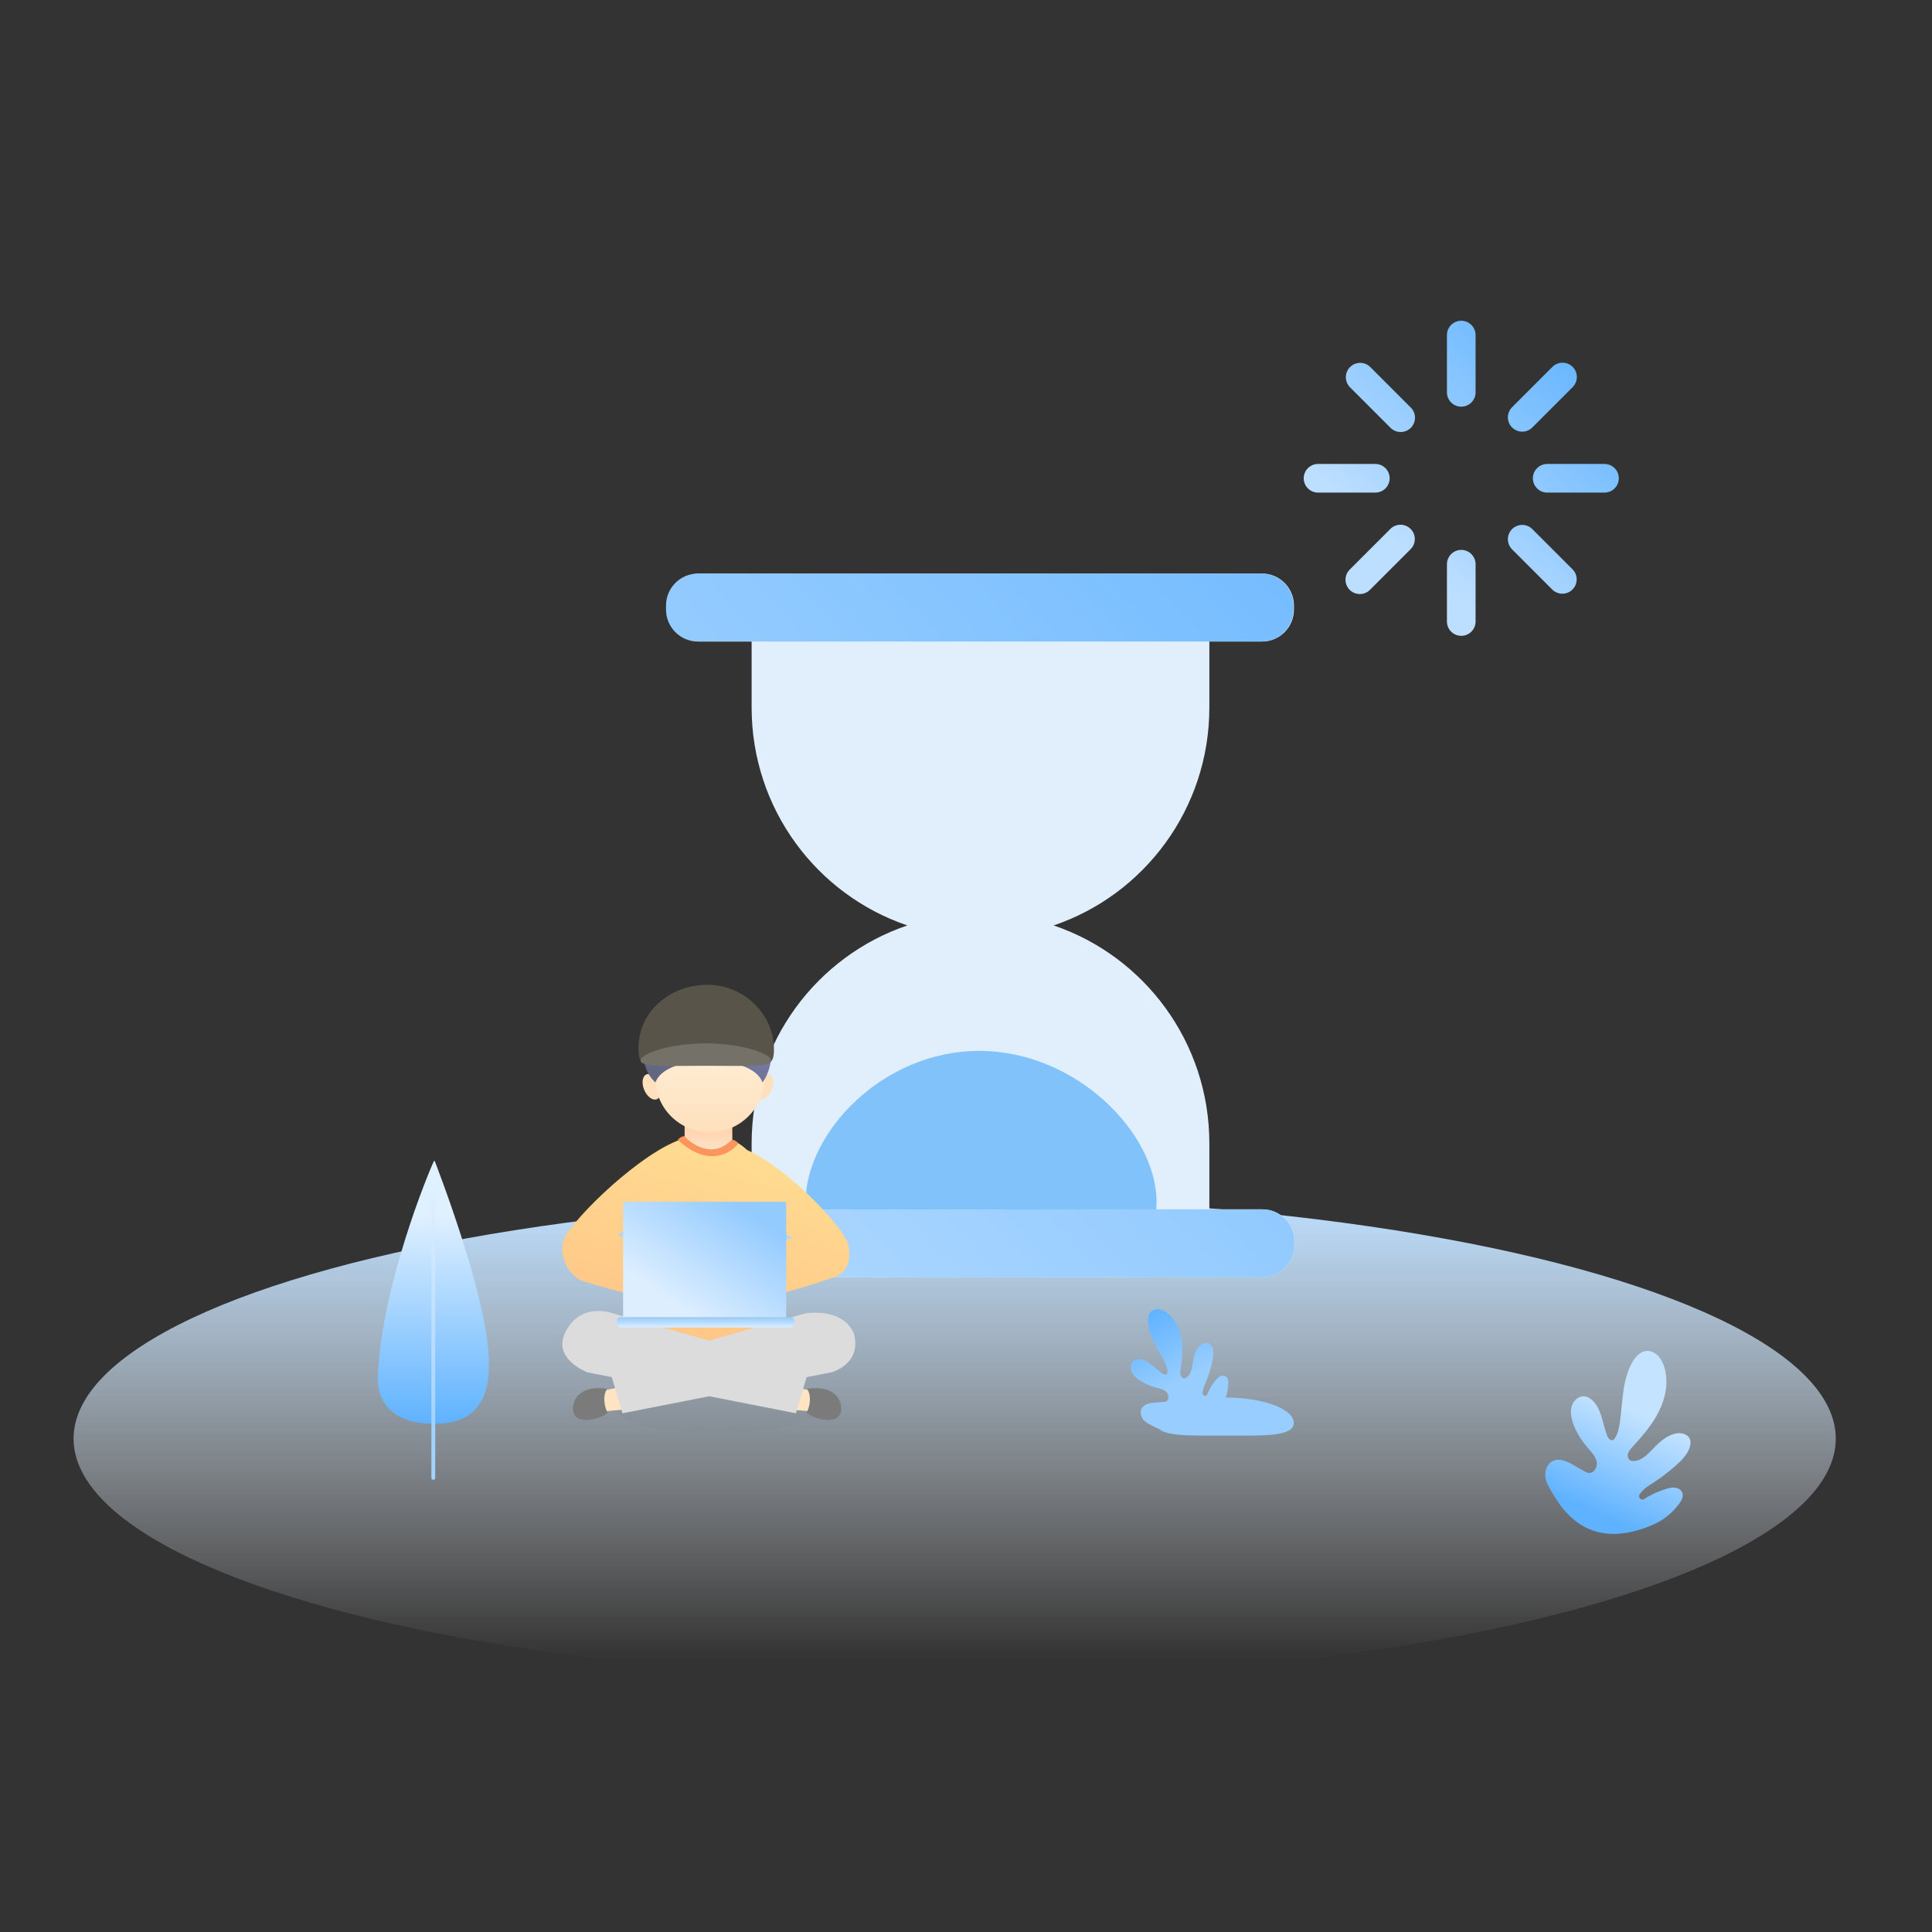 <svg xmlns="http://www.w3.org/2000/svg" fill="none" viewBox="0 0 1024 1024" height="1024" width="1024">
<rect x="0" y="0" width="1024" height="1024" fill="#333333" stroke="none"/>
<g clip-path="url(#clip0_1513_110780)">
<ellipse fill="url(#paint0_linear_1513_110780)" ry="127.5" rx="467" cy="762.5" cx="506"></ellipse>
<path fill="url(#paint1_linear_1513_110780)" d="M230.457 615.502C230.457 615.502 230.233 614.922 229.928 615.542C227.184 621.122 202.334 681.566 200.362 728.218C200.362 728.218 196.215 755.02 230.965 754.665C259.973 754.37 259.2 729.662 259.099 721.337C258.702 687.573 230.457 615.502 230.457 615.502Z"></path>
<path fill="url(#paint2_linear_1513_110780)" d="M229.664 784.343C229.105 784.343 228.647 783.886 228.647 783.327V631.754C228.647 631.195 229.105 630.737 229.664 630.737C230.223 630.737 230.68 631.195 230.68 631.754V783.327C230.68 783.896 230.223 784.343 229.664 784.343Z"></path>
<path fill="url(#paint3_linear_1513_110780)" d="M869.35 810.661C876.541 808.4 883.517 805.446 889.874 797.176C891.178 795.482 892.404 793.311 891.689 791.283C891.151 789.757 889.594 788.778 888.013 788.529C887.424 788.442 886.827 788.426 886.234 788.48H886.228C885.316 788.574 884.415 788.754 883.536 789.015L883.285 789.089C879.09 790.299 875.093 792.13 871.425 794.524C871.093 794.738 870.698 794.833 870.306 794.792C869.914 794.75 869.548 794.576 869.266 794.296C868.984 794.017 868.804 793.649 868.754 793.252C868.704 792.855 868.789 792.453 868.993 792.111C869.367 791.491 869.803 790.911 870.292 790.38C871.015 789.613 871.807 788.916 872.657 788.299C873.788 787.462 874.994 786.715 876.174 785.951C880.562 783.116 884.719 779.929 888.605 776.42C891.378 773.913 894.091 771.131 895.409 767.607C896.015 765.986 896.291 764.117 895.568 762.547C894.376 759.968 890.999 759.245 888.237 759.78C883.398 760.721 879.532 764.32 876.104 767.908C873.261 770.889 870.075 774.189 865.99 774.372C865.294 774.439 864.594 774.296 863.977 773.963C862.812 773.247 862.512 771.588 862.927 770.271C863.343 768.953 864.304 767.901 865.231 766.89C870.623 761.021 875.928 754.916 879.429 747.725C882.93 740.534 884.481 732.044 882.048 724.409C881.335 722.177 880.263 720.005 878.591 718.383C876.919 716.762 874.575 715.745 872.28 716.056C869.153 716.473 866.798 719.15 865.213 721.915C859.768 731.401 860.101 743.025 858.567 753.891C858.138 756.933 857.514 760.053 855.728 762.557C855.563 762.798 855.35 763 855.101 763.15C853.632 764.013 852.313 762.272 851.761 760.795C849.583 754.95 849.038 748.265 845.139 743.427C843.65 741.585 841.544 740.046 839.197 740.061C836.331 740.081 833.877 742.51 833.04 745.292C832.204 748.074 832.705 751.096 833.601 753.858C835.264 758.98 838.245 763.582 841.759 767.627C843.61 769.763 845.705 771.92 846.261 774.706C846.431 775.653 846.36 776.628 846.054 777.539C845.748 778.45 845.218 779.267 844.513 779.912C844.184 780.202 843.801 780.423 843.386 780.561C842.971 780.699 842.533 780.75 842.098 780.713C841.157 780.626 840.306 780.139 839.484 779.666C839.139 779.467 838.794 779.265 838.447 779.067C837.077 778.276 835.707 777.483 834.336 776.69C830.851 774.674 826.646 772.614 823.018 774.35C821.167 775.238 819.954 776.983 819.383 778.986C818.872 780.804 818.872 782.73 819.383 784.548C820.464 788.328 827.276 798.848 830.086 801.561C833.368 804.729 844.748 818.398 869.35 810.661Z"></path>
<path fill="url(#paint4_linear_1513_110780)" d="M649.638 740.684C650.38 738.632 650.88 736.312 651.021 733.581C651.097 732.138 650.946 730.46 649.772 729.604C648.888 728.959 647.648 729.008 646.674 729.474C646.314 729.65 645.975 729.869 645.667 730.126L645.663 730.129C645.193 730.529 644.761 730.974 644.373 731.455L644.261 731.592C642.394 733.869 640.875 736.417 639.754 739.152C639.651 739.399 639.468 739.602 639.235 739.729C639.001 739.856 638.73 739.899 638.467 739.851C638.203 739.802 637.962 739.666 637.782 739.464C637.603 739.262 637.495 739.006 637.478 738.737C637.448 738.249 637.468 737.759 637.537 737.276C637.644 736.573 637.817 735.882 638.053 735.213C638.302 734.488 638.6 733.776 638.897 733.067C638.968 732.898 639.038 732.73 639.108 732.561C640.46 729.305 641.548 725.941 642.363 722.501C642.944 720.045 643.385 717.458 642.767 714.99C642.483 713.856 641.92 712.709 640.917 712.11C639.267 711.129 637.113 712.017 635.783 713.37C633.455 715.744 632.686 719.226 632.155 722.535C631.718 725.282 631.212 728.339 629.013 730.001C628.651 730.304 628.208 730.492 627.737 730.543C626.815 730.589 626.013 729.779 625.739 728.886C625.465 727.994 625.596 727.04 625.724 726.122C626.471 720.792 627.08 715.364 626.27 710.019C625.46 704.675 623.069 699.352 618.792 696.028C617.541 695.056 616.113 694.256 614.563 693.991C613.012 693.727 611.32 694.056 610.164 695.106C608.586 696.534 608.303 698.925 608.482 701.071C608.942 706.634 611.7 711.617 614.449 716.583C615.34 718.193 616.23 719.801 617.041 721.426C617.968 723.285 618.816 725.262 618.783 727.34C618.784 727.537 618.743 727.731 618.662 727.909C618.177 728.952 616.777 728.486 615.904 727.874C614.781 727.084 613.72 726.179 612.661 725.276C610.467 723.405 608.281 721.54 605.57 720.728C604.037 720.27 602.277 720.217 600.979 721.122C599.394 722.229 598.961 724.52 599.562 726.389C600.163 728.259 601.599 729.751 603.155 730.948C606.042 733.166 609.462 734.591 612.964 735.502C613.144 735.549 613.325 735.595 613.507 735.641C615.193 736.072 616.935 736.516 618.178 737.726C618.635 738.189 618.969 738.759 619.148 739.384C619.328 740.008 619.346 740.666 619.201 741.294C619.13 741.582 619.001 741.852 618.824 742.087C618.646 742.322 618.422 742.518 618.166 742.664C617.61 742.975 616.95 743.029 616.312 743.079C616.226 743.086 616.14 743.092 616.053 743.099C615.871 743.113 615.689 743.126 615.507 743.142C614.442 743.224 613.378 743.306 612.312 743.388C609.603 743.596 606.477 744.055 605.127 746.409C604.438 747.611 604.433 749.047 604.883 750.381C605.296 751.589 606.034 752.662 607.014 753.48C608.305 754.547 611.561 756.243 614.443 757.461C618.506 760.98 630.194 760.946 644.502 760.905C646.078 760.9 647.685 760.896 649.318 760.896C650.95 760.896 652.558 760.9 654.133 760.905C671.968 760.956 685.732 760.996 685.732 754.158C685.732 746.756 669.602 740.748 649.638 740.684Z" clip-rule="evenodd" fill-rule="evenodd"></path>
<path fill="#E0EFFB" d="M398.378 606.003C398.378 552.319 432.932 506.743 480.916 490.497C432.932 474.257 398.378 428.681 398.378 374.997V340.028H370.877C361.556 340.028 354 332.438 354 323.074V320.955C354 311.591 361.556 304 370.877 304H668.935C678.256 304 685.812 311.591 685.812 320.954V323.074C685.812 332.438 678.256 340.028 668.935 340.028H640.982V374.997C640.982 428.681 606.427 474.257 558.444 490.503C606.427 506.743 640.982 552.319 640.982 606.003V640.972H669.123C678.444 640.972 686 648.562 686 657.926V660.045C686 669.409 678.444 677 669.123 677H371.065C361.744 677 354.189 669.409 354.189 660.046V657.926C354.189 648.562 361.744 640.972 371.065 640.972H398.378V606.003Z"></path>
<path fill="#81C2FA" d="M613 637C613 673.451 565.362 656 514 656C462.638 656 427 673.451 427 637C427 600.549 467.638 557 519 557C570.362 557 613 600.549 613 637Z"></path>
<path fill="url(#paint5_linear_1513_110780)" d="M668.668 304C678.011 304 685.585 311.591 685.585 320.954V323.074C685.585 332.438 678.011 340.028 668.668 340.028H369.916C360.574 340.028 353 332.438 353 323.074V320.955C353 311.591 360.574 304 369.916 304H668.668V304ZM669.084 640.972C678.426 640.972 686 648.562 686 657.926V660.045C686 669.409 678.426 677 669.084 677H370.331C360.989 677 353.415 669.409 353.415 660.046V657.926C353.415 648.562 360.989 640.972 370.331 640.972H669.084V640.972Z"></path>
<ellipse fill-opacity="0.1" fill="#7D7D7D" ry="15.5" rx="56.5" cy="744.5" cx="380.5"></ellipse>
<path fill="url(#paint6_linear_1513_110780)" d="M388.138 590.092H362.863V615.366H388.138V590.092Z"></path>
<path fill="#FEE0BC" d="M402.423 582.636C404.608 583.518 407.573 581.276 409.047 577.628C410.521 573.98 409.946 570.307 407.761 569.424C405.577 568.542 402.611 570.784 401.137 574.432C399.663 578.08 400.239 581.753 402.423 582.636Z"></path>
<path fill="#FEE0BC" d="M348.175 582.595C346.006 583.516 343.001 581.326 341.464 577.704C339.926 574.082 340.438 570.4 342.607 569.479C344.776 568.559 347.78 570.749 349.318 574.37C350.855 577.992 350.343 581.675 348.175 582.595Z"></path>
<path fill="url(#paint7_linear_1513_110780)" d="M376.181 600.131C392.089 600.131 404.984 587.403 404.984 571.702C404.984 556.001 392.089 543.272 376.181 543.272C360.274 543.272 347.378 556.001 347.378 571.702C347.378 587.403 360.274 600.131 376.181 600.131Z"></path>
<path fill="url(#paint8_linear_1513_110780)" d="M404.119 573.743C414.43 559.996 409.275 525.629 374.907 525.629C340.54 525.629 333.667 561.714 347.414 573.743C352.568 558.278 398.964 558.278 404.119 573.743Z"></path>
<path fill="#585449" d="M410.191 557.658C409.554 572.537 393.77 555.533 374.3 555.533C354.829 555.533 337.984 574.237 338.408 555.533C338.408 535.812 355.466 521.95 374.937 521.95C394.407 521.95 411.034 537.955 410.191 557.658Z"></path>
<path fill="#747169" d="M408.724 562.119C408.724 565.75 393.233 564.876 374.123 564.876C355.013 564.876 339.521 565.75 339.521 562.119C339.521 558.487 355.013 552.998 374.123 552.998C393.233 552.998 408.724 558.487 408.724 562.119Z"></path>
<path fill="url(#paint9_linear_1513_110780)" d="M386.491 606.175C387.05 605.65 387.608 605.068 388.164 604.428L388.174 604.432C388.384 604.433 388.64 604.475 389.128 604.824C391.595 605.916 393.875 607.539 395.959 609.51C419.437 620.293 448.133 651.929 449.682 659.957C451.485 669.295 447.834 674.286 444.137 676.077C442.286 676.974 429.317 681.461 415.201 685.27C416.83 704.65 418.718 723.386 420.606 728.15C421.865 731.327 412.177 732.54 398.561 732.695C371.08 735.371 324.372 734.768 326.993 728.154C328.875 723.404 330.757 704.767 332.382 685.448C320.048 682.577 309.039 679.178 307.296 678.307C303.692 676.505 296.482 669.295 298.285 658.481C299.675 650.138 334.524 615.04 357.975 605.055C358.455 604.827 358.941 604.619 359.435 604.432L359.454 604.453C359.491 604.439 359.528 604.425 359.564 604.411C359.567 604.426 359.57 604.441 359.572 604.455C361.418 603.115 362.636 602.608 362.931 602.608C365.835 606.378 371.949 611.363 378.778 610.25C381.883 609.361 384.592 607.826 386.491 606.175ZM334.655 656.861C334.874 654.069 335.081 651.452 335.276 649.074C332.93 650.984 330.236 652.93 327.122 654.877C329.488 655.215 332.023 655.912 334.655 656.861ZM413.042 658.12C412.851 655.675 412.669 653.353 412.495 651.194C414.72 652.904 417.239 654.639 420.105 656.375C417.878 656.683 415.505 657.292 413.042 658.12Z" clip-rule="evenodd" fill-rule="evenodd"></path>
<path fill="#FB955B" d="M391.434 605.947C391.434 605.947 389.643 604.093 387.853 604.093C378.206 614.08 367.28 607.14 362.782 602.24C362.613 602.048 360.991 602.238 359.2 604.093C374.959 618.925 387.256 611.509 391.434 605.947Z"></path>
<path fill="#FEE4C3" d="M334.332 746.796L331.538 734.637L317.4 737.47L319.526 748.074L334.332 746.796Z"></path>
<path fill="#7B7B7B" d="M321.766 736.133C318.964 740.512 320.757 746.368 322.003 748.748C318.467 752.42 303.692 755.992 303.692 746.802C303.691 737.784 312.722 734.501 321.766 736.133Z"></path>
<path fill="#FEE4C3" d="M415.233 746.796L418.027 734.637L432.165 737.47L430.04 748.074L415.233 746.796Z"></path>
<path fill="#7B7B7B" d="M427.798 736.133C430.6 740.512 428.808 746.368 427.561 748.748C431.097 752.42 445.872 755.992 445.873 746.802C445.873 737.784 436.842 734.501 427.798 736.133Z"></path>
<path fill="#DCDCDC" d="M426.623 696.181C426.623 696.181 446.29 692.531 452.543 706.678C457.11 723.22 440.502 727.377 440.502 727.377L427.51 729.924L421.852 749.064L375.903 740.046L329.917 749.064L324.251 729.908L311.397 727.387C311.397 727.387 293 720.449 299.37 706.697C307.428 689.3 325.262 696.204 325.262 696.204L375.881 710.561L426.623 696.181Z"></path>
<path fill="url(#paint10_linear_1513_110780)" d="M330.263 637.979C330.263 637.426 330.71 636.979 331.263 636.979H415.708C416.26 636.979 416.708 637.426 416.708 637.979V698.15H330.263V637.979Z"></path>
<rect fill="url(#paint11_linear_1513_110780)" rx="2" height="5.494" width="94.138" y="698.149" x="326.967"></rect>
<path fill="url(#paint12_linear_1513_110780)" d="M774.5 291.455C776.513 291.455 778.444 292.254 779.868 293.678C781.291 295.101 782.091 297.032 782.091 299.045V329.409C782.091 331.422 781.291 333.353 779.868 334.777C778.444 336.2 776.513 337 774.5 337C772.487 337 770.556 336.2 769.132 334.777C767.709 333.353 766.909 331.422 766.909 329.409V299.045C766.909 297.032 767.709 295.101 769.132 293.678C770.556 292.254 772.487 291.455 774.5 291.455V291.455ZM747.659 280.341C749.082 281.765 749.881 283.695 749.881 285.708C749.881 287.721 749.082 289.651 747.659 291.075L726.191 312.542C725.491 313.267 724.654 313.845 723.727 314.243C722.801 314.641 721.805 314.85 720.797 314.859C719.789 314.868 718.79 314.676 717.857 314.294C716.924 313.913 716.077 313.349 715.364 312.636C714.651 311.923 714.087 311.076 713.706 310.143C713.324 309.21 713.132 308.211 713.141 307.203C713.15 306.195 713.359 305.199 713.757 304.273C714.155 303.346 714.733 302.509 715.458 301.809L736.925 280.341C738.349 278.918 740.279 278.119 742.292 278.119C744.305 278.119 746.235 278.918 747.659 280.341V280.341ZM812.075 280.341L833.542 301.809C834.925 303.24 835.69 305.158 835.673 307.148C835.655 309.138 834.857 311.042 833.45 312.45C832.042 313.857 830.138 314.655 828.148 314.673C826.158 314.69 824.24 313.925 822.809 312.542L801.341 291.075C799.959 289.643 799.194 287.726 799.211 285.736C799.228 283.745 800.027 281.841 801.434 280.434C802.841 279.027 804.745 278.228 806.736 278.211C808.726 278.194 810.643 278.959 812.075 280.341ZM728.955 245.909C730.968 245.909 732.899 246.709 734.322 248.132C735.746 249.556 736.545 251.487 736.545 253.5C736.545 255.513 735.746 257.444 734.322 258.868C732.899 260.291 730.968 261.091 728.955 261.091H698.591C696.578 261.091 694.647 260.291 693.223 258.868C691.8 257.444 691 255.513 691 253.5C691 251.487 691.8 249.556 693.223 248.132C694.647 246.709 696.578 245.909 698.591 245.909H728.955ZM850.409 245.909C852.422 245.909 854.353 246.709 855.777 248.132C857.2 249.556 858 251.487 858 253.5C858 255.513 857.2 257.444 855.777 258.868C854.353 260.291 852.422 261.091 850.409 261.091H820.045C818.032 261.091 816.101 260.291 814.678 258.868C813.254 257.444 812.455 255.513 812.455 253.5C812.455 251.487 813.254 249.556 814.678 248.132C816.101 246.709 818.032 245.909 820.045 245.909H850.409ZM833.542 194.458C834.965 195.881 835.765 197.812 835.765 199.825C835.765 201.838 834.965 203.768 833.542 205.191L812.075 226.659C810.643 228.041 808.726 228.806 806.736 228.789C804.745 228.772 802.841 227.973 801.434 226.566C800.027 225.159 799.228 223.255 799.211 221.264C799.194 219.274 799.959 217.357 801.341 215.925L822.809 194.458C824.232 193.035 826.162 192.235 828.175 192.235C830.188 192.235 832.119 193.035 833.542 194.458V194.458ZM726.191 194.458L747.659 215.925C748.384 216.625 748.962 217.463 749.36 218.389C749.758 219.315 749.967 220.311 749.976 221.319C749.984 222.327 749.792 223.327 749.411 224.259C749.029 225.192 748.465 226.04 747.753 226.753C747.04 227.465 746.192 228.029 745.259 228.411C744.327 228.792 743.327 228.984 742.319 228.976C741.311 228.967 740.315 228.758 739.389 228.36C738.463 227.962 737.625 227.384 736.925 226.659L715.458 205.191C714.075 203.76 713.31 201.842 713.327 199.852C713.345 197.862 714.143 195.958 715.55 194.55C716.958 193.143 718.862 192.345 720.852 192.327C722.842 192.31 724.76 193.075 726.191 194.458V194.458ZM774.5 170C776.513 170 778.444 170.8 779.868 172.223C781.291 173.647 782.091 175.578 782.091 177.591V207.955C782.091 209.968 781.291 211.899 779.868 213.322C778.444 214.746 776.513 215.545 774.5 215.545C772.487 215.545 770.556 214.746 769.132 213.322C767.709 211.899 766.909 209.968 766.909 207.955V177.591C766.909 175.578 767.709 173.647 769.132 172.223C770.556 170.8 772.487 170 774.5 170Z"></path>
</g>
<defs>
<linearGradient gradientUnits="userSpaceOnUse" y2="890" x2="506" y1="635" x1="506" id="paint0_linear_1513_110780">
<stop stop-color="#BDDFFF"></stop>
<stop stop-opacity="0" stop-color="white" offset="0.959"></stop>
</linearGradient>
<linearGradient gradientUnits="userSpaceOnUse" y2="615.257" x2="229.66" y1="754.678" x1="229.66" id="paint1_linear_1513_110780">
<stop stop-color="#5FB2FF"></stop>
<stop stop-color="#DFF0FF" offset="0.789"></stop>
</linearGradient>
<linearGradient gradientUnits="userSpaceOnUse" y2="784.347" x2="229.661" y1="630.738" x1="229.661" id="paint2_linear_1513_110780">
<stop stop-color="#DFF0FF"></stop>
<stop stop-color="#A2D2FF" offset="0.818"></stop>
</linearGradient>
<linearGradient gradientUnits="userSpaceOnUse" y2="802.968" x2="847.534" y1="720.042" x1="883.842" id="paint3_linear_1513_110780">
<stop stop-color="#C4E3FF" offset="0.365"></stop>
<stop stop-color="#5FB2FF" offset="1"></stop>
</linearGradient>
<linearGradient gradientUnits="userSpaceOnUse" y2="696.911" x2="605.494" y1="778.74" x1="649.318" id="paint4_linear_1513_110780">
<stop stop-color="#97CDFF" offset="0.568"></stop>
<stop stop-color="#5FB2FF" offset="1"></stop>
</linearGradient>
<linearGradient gradientUnits="userSpaceOnUse" y2="646.727" x2="206.755" y1="200" x1="686" id="paint5_linear_1513_110780">
<stop stop-color="#6CB8FF"></stop>
<stop stop-color="#B1D9FF" offset="0.865"></stop>
</linearGradient>
<linearGradient gradientUnits="userSpaceOnUse" y2="615.366" x2="375.5" y1="593.358" x1="375.5" id="paint6_linear_1513_110780">
<stop stop-color="#FFCDA5"></stop>
<stop stop-color="#FFE8D1" offset="1"></stop>
</linearGradient>
<linearGradient gradientUnits="userSpaceOnUse" y2="600.131" x2="376.181" y1="543.272" x1="376.181" id="paint7_linear_1513_110780">
<stop stop-color="#FFF2DF"></stop>
<stop stop-color="#FEE0BC" offset="1"></stop>
</linearGradient>
<linearGradient gradientUnits="userSpaceOnUse" y2="579.657" x2="358.148" y1="540.753" x1="396.189" id="paint8_linear_1513_110780">
<stop stop-color="#777CA7"></stop>
<stop stop-color="#636681" offset="1"></stop>
</linearGradient>
<linearGradient gradientUnits="userSpaceOnUse" y2="749.353" x2="384.874" y1="591.568" x1="425.773" id="paint9_linear_1513_110780">
<stop stop-color="#FFE194"></stop>
<stop stop-color="#FFBF84" offset="1"></stop>
</linearGradient>
<linearGradient gradientUnits="userSpaceOnUse" y2="690.962" x2="358.001" y1="640.104" x1="392.552" id="paint10_linear_1513_110780">
<stop stop-color="#94CBFF"></stop>
<stop stop-color="#DCEEFF" offset="1"></stop>
</linearGradient>
<linearGradient gradientUnits="userSpaceOnUse" y2="703.644" x2="374.036" y1="698.149" x1="374.036" id="paint11_linear_1513_110780">
<stop stop-color="#94CBFF"></stop>
<stop stop-color="#DCEEFF" offset="1"></stop>
</linearGradient>
<linearGradient gradientUnits="userSpaceOnUse" y2="304.871" x2="701.011" y1="178.533" x1="811.334" id="paint12_linear_1513_110780">
<stop stop-color="#6CB8FF"></stop>
<stop stop-color="#BDDFFF" offset="0.782"></stop>
</linearGradient>
<clipPath id="clip0_1513_110780">
<rect fill="white" height="1024" width="1024"></rect>
</clipPath>
</defs>
</svg>
